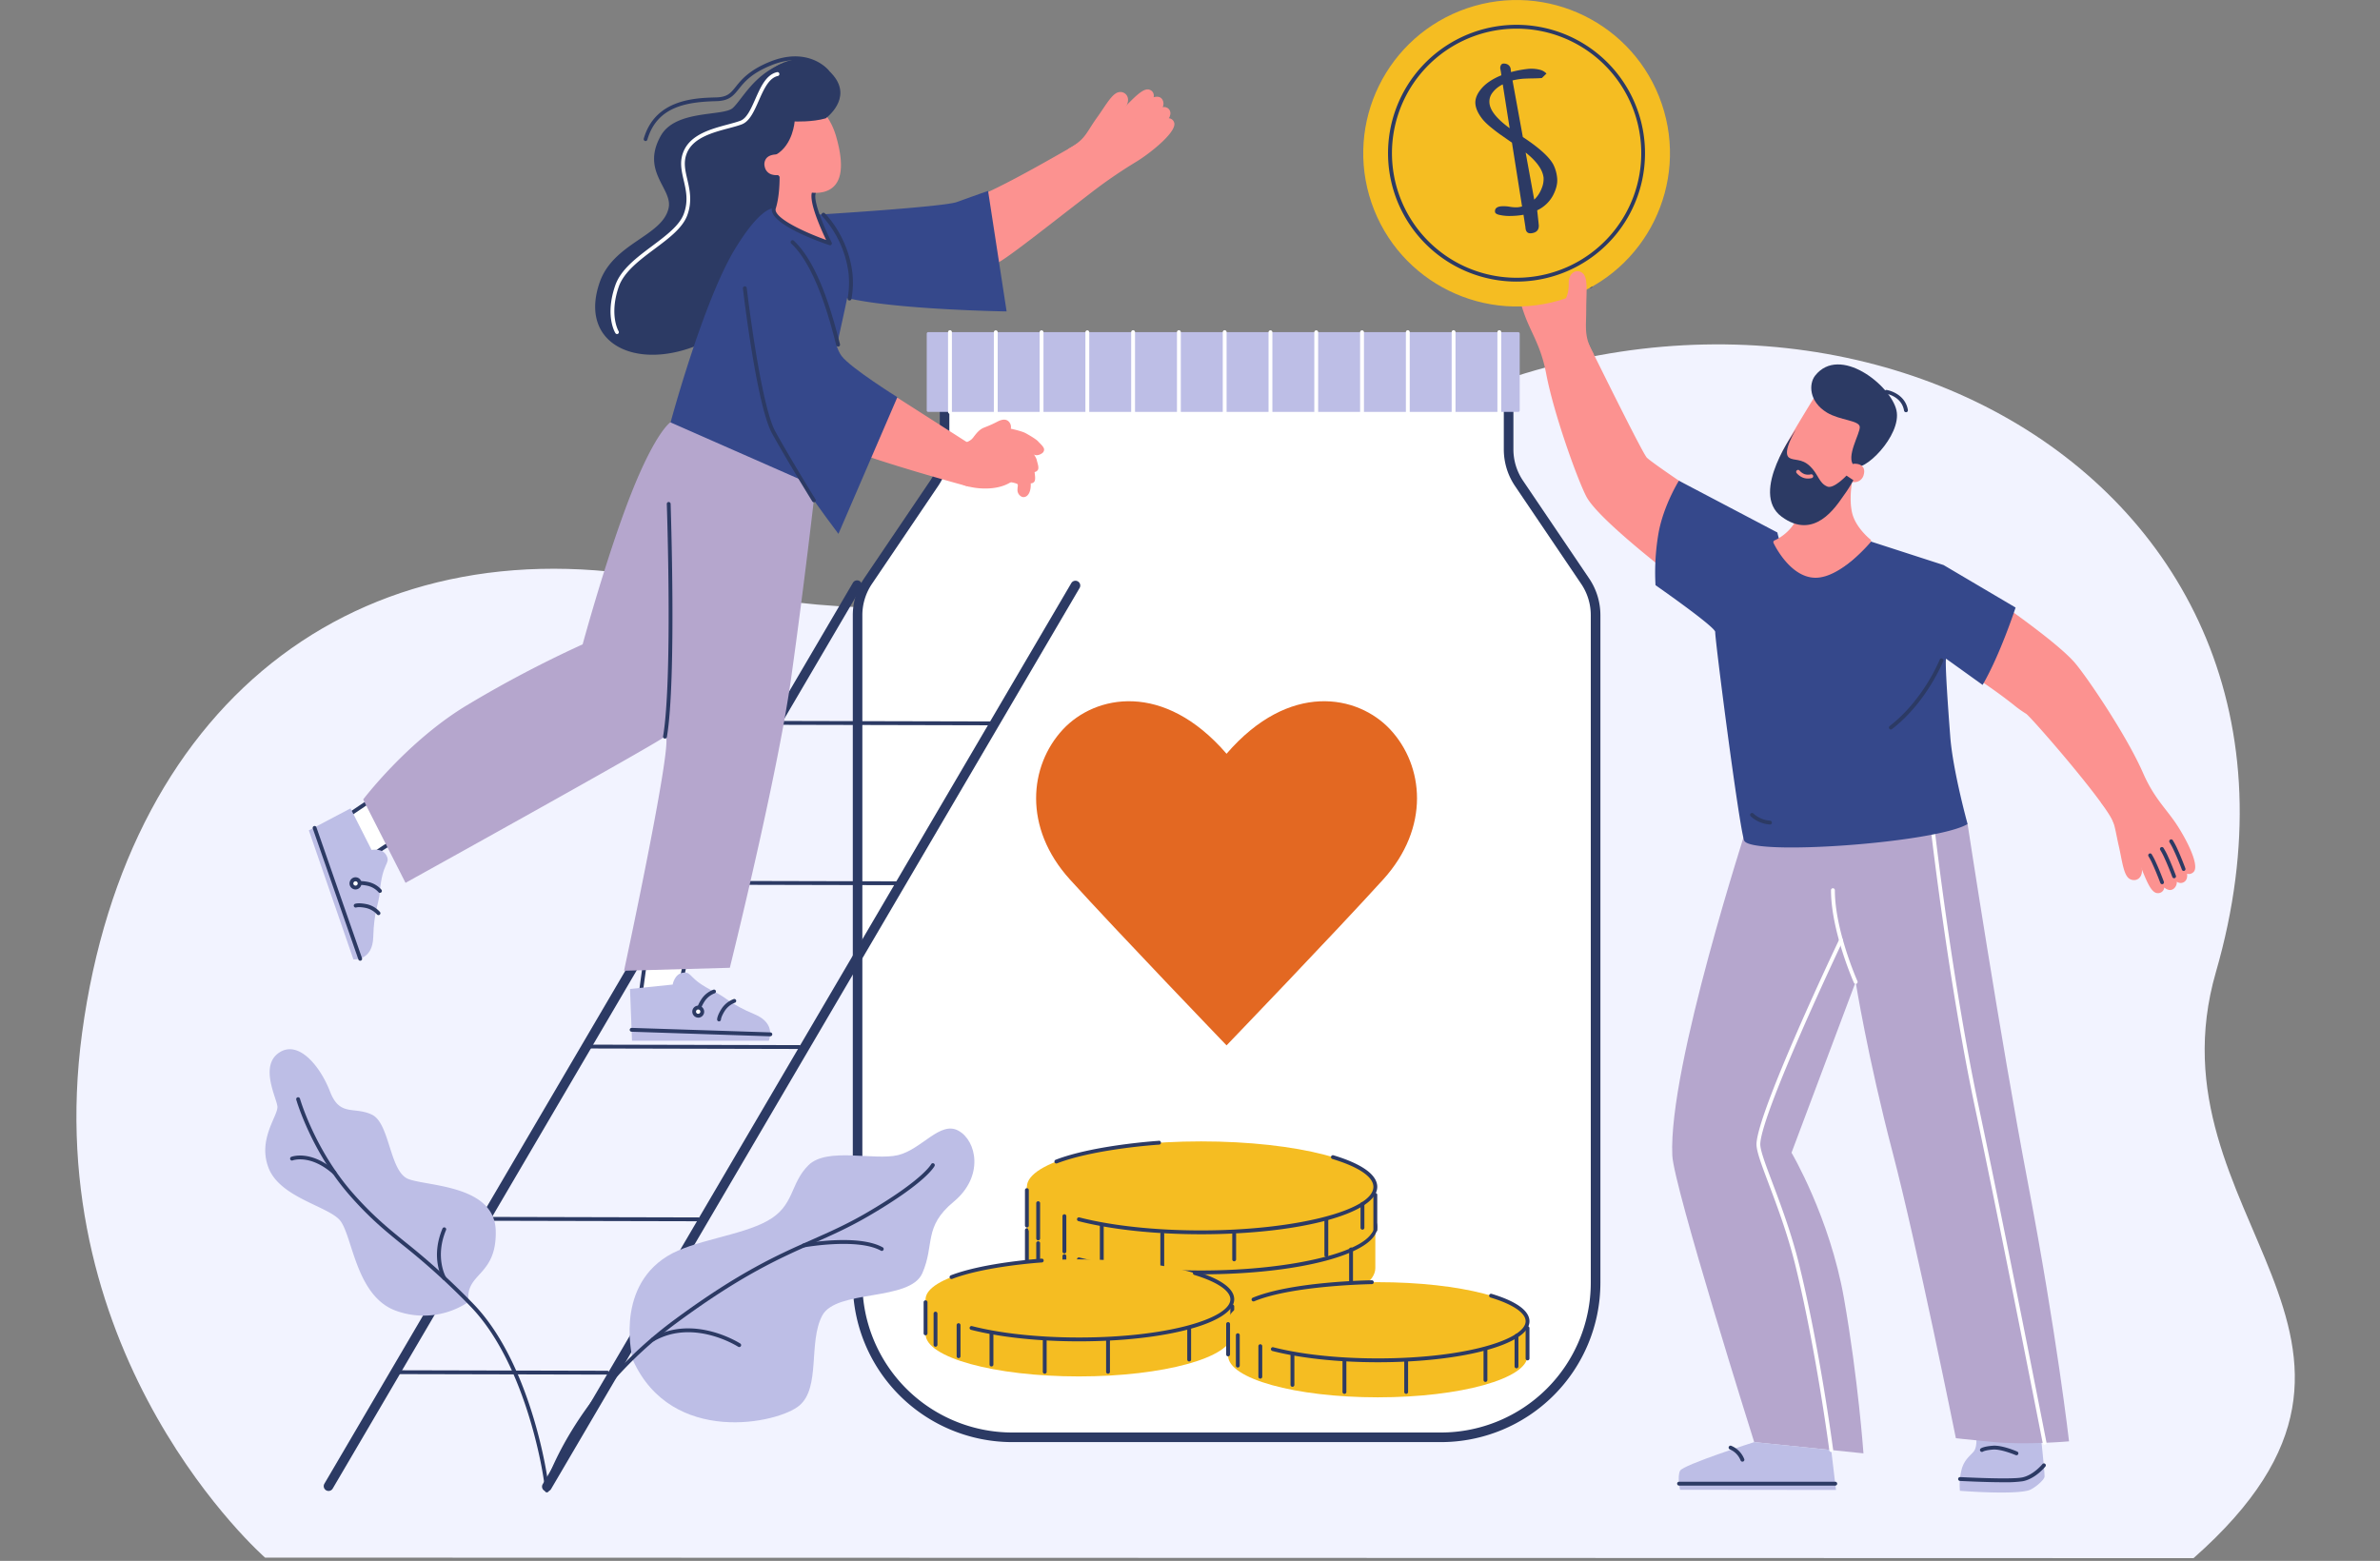 <svg width="311" height="204" fill="none" xmlns="http://www.w3.org/2000/svg"><rect width="100%" height="100%" fill="#808080" stroke="none"/><g clip-path="url(#a)"><path d="M34.637 203.573S4.96 177.652 10.729 134.982C16.7 90.793 48.1 67.282 89.063 76.206c33.482 7.293 55.053 2.616 89.678-18.233 56.779-34.19 129.964 2.824 110.817 69.068-9.264 32.056 29.621 47.896-2.927 76.602l-251.994-.07Z" fill="#F2F3FF"/><path d="m207.129 75.954-8.636-12.773a7.963 7.963 0 0 1-1.365-4.456V47.252h-73.703v11.483c0 1.588-.475 3.14-1.365 4.456l-8.636 12.773a7.954 7.954 0 0 0-1.364 4.457v87.25a20.182 20.182 0 0 0 5.922 14.271 20.21 20.21 0 0 0 14.286 5.907h56.029a20.21 20.21 0 0 0 14.279-5.916 20.181 20.181 0 0 0 5.914-14.272v-87.25a7.96 7.96 0 0 0-1.361-4.457Z" fill="#fff"/><path d="M188.291 188.477h-56.023a20.86 20.86 0 0 1-14.723-6.104 20.83 20.83 0 0 1-6.108-14.712v-87.25a8.555 8.555 0 0 1 1.473-4.81l8.635-12.77a7.309 7.309 0 0 0 1.257-4.108V47.252a.628.628 0 0 1 .629-.628h73.703a.628.628 0 0 1 .627.628v11.47a7.3 7.3 0 0 0 1.259 4.108l8.636 12.772a8.562 8.562 0 0 1 1.472 4.809v87.25a20.83 20.83 0 0 1-6.11 14.714 20.86 20.86 0 0 1-14.727 6.102ZM124.053 47.88v10.843a8.555 8.555 0 0 1-1.474 4.81l-8.636 12.772a7.302 7.302 0 0 0-1.257 4.106v87.25a19.58 19.58 0 0 0 5.743 13.828 19.609 19.609 0 0 0 13.839 5.734h56.029a19.602 19.602 0 0 0 13.835-5.737 19.578 19.578 0 0 0 5.739-13.825v-87.25a7.302 7.302 0 0 0-1.257-4.106l-8.636-12.773a8.562 8.562 0 0 1-1.472-4.81V47.88h-72.453Z" fill="#2C3A64"/><path d="M198.392 43.41H121.29a.19.19 0 0 0-.191.191v10.043a.19.19 0 0 0 .191.192h77.102a.192.192 0 0 0 .191-.192V43.601a.192.192 0 0 0-.191-.191Z" fill="#BDBEE6"/><path d="M170.216 160.461c-3.74-.768-8.309-1.225-13.265-1.225-4.957 0-9.526.457-13.263 1.225h-9.502v5.272c0 3.589 10.192 6.496 22.765 6.496 12.572 0 22.766-2.907 22.766-6.496v-5.272h-9.501Z" fill="#F5BD22"/><path d="M179.717 160.357c0 3.282-10.192 5.942-22.766 5.942-12.575 0-22.765-2.66-22.765-5.942s10.192-5.942 22.765-5.942c12.572 0 22.766 2.66 22.766 5.942Z" fill="#F5BD22"/><path d="M156.951 166.55c-6.03 0-11.723-.598-16.027-1.715a.248.248 0 0 1-.181-.305.244.244 0 0 1 .307-.179c4.264 1.095 9.911 1.697 15.901 1.697 12.203 0 22.513-2.606 22.513-5.691 0-1.308-1.908-2.604-5.372-3.649a.254.254 0 0 1-.121-.4.249.249 0 0 1 .267-.08c3.747 1.128 5.731 2.558 5.731 4.129 0 3.473-10.111 6.193-23.018 6.193ZM135.661 167.348a.252.252 0 0 1-.252-.251v-4.63a.252.252 0 0 1 .503 0v4.63a.252.252 0 0 1-.251.251ZM134.186 165.655a.254.254 0 0 1-.251-.251v-4.63a.251.251 0 1 1 .502 0v4.636a.252.252 0 0 1-.251.245ZM139.086 169.043a.254.254 0 0 1-.178-.073.26.26 0 0 1-.073-.179v-4.63a.252.252 0 0 1 .503 0v4.638a.252.252 0 0 1-.252.244Z" fill="#2C3A64"/><path d="M143.971 170.285a.25.25 0 0 1-.251-.251v-4.624a.251.251 0 1 1 .503 0v4.63a.254.254 0 0 1-.252.245ZM151.876 171.358a.254.254 0 0 1-.178-.073.26.26 0 0 1-.073-.179v-4.63a.252.252 0 0 1 .503 0v4.63a.252.252 0 0 1-.252.252ZM176.545 168.155a.255.255 0 0 1-.252-.251v-4.63a.252.252 0 0 1 .503 0v4.63a.251.251 0 0 1-.251.251ZM138.037 157.3a.248.248 0 0 1-.142-.044.25.25 0 0 1-.089-.307.26.26 0 0 1 .139-.133c5.013-1.932 13.411-2.471 13.495-2.477.135-.033.257.098.267.236a.251.251 0 0 1-.235.265c-.084 0-8.405.54-13.345 2.444a.251.251 0 0 1-.09.016Z" fill="#2C3A64"/><path d="M170.216 155.117c-3.74-.702-8.309-1.119-13.265-1.119-4.957 0-9.526.417-13.263 1.119h-9.502v4.823c0 3.282 10.192 5.944 22.765 5.944 12.572 0 22.766-2.662 22.766-5.944v-4.823h-9.501Z" fill="#F5BD22"/><path d="M156.951 161.059c12.572 0 22.764-2.66 22.764-5.942s-10.192-5.942-22.764-5.942c-12.573 0-22.765 2.66-22.765 5.942s10.192 5.942 22.765 5.942Z" fill="#F5BD22"/><path d="M156.951 161.312c-6.03 0-11.723-.61-16.027-1.715a.248.248 0 0 1-.181-.305.226.226 0 0 1 .041-.089.233.233 0 0 1 .074-.066.234.234 0 0 1 .093-.032.255.255 0 0 1 .099.008c4.264 1.093 9.911 1.697 15.901 1.697 12.203 0 22.513-2.608 22.513-5.693 0-1.308-1.908-2.604-5.372-3.649a.248.248 0 0 1-.141-.123.248.248 0 0 1-.017-.187.25.25 0 0 1 .304-.17c3.747 1.13 5.731 2.558 5.731 4.129 0 3.473-10.111 6.195-23.018 6.195ZM135.661 162.108a.252.252 0 0 1-.252-.251v-4.622a.252.252 0 0 1 .503 0v4.629a.249.249 0 0 1-.251.244ZM134.186 160.425a.252.252 0 0 1-.251-.251v-4.63a.251.251 0 1 1 .502 0v4.63a.241.241 0 0 1-.073.178.245.245 0 0 1-.178.073ZM139.086 163.815a.252.252 0 0 1-.251-.252v-4.63a.252.252 0 0 1 .503 0v4.63a.254.254 0 0 1-.252.252Z" fill="#2C3A64"/><path d="M143.971 165.045a.242.242 0 0 1-.096-.019.252.252 0 0 1-.155-.232v-4.63a.251.251 0 1 1 .503 0v4.63a.252.252 0 0 1-.252.251ZM151.876 166.119a.25.25 0 0 1-.251-.251v-4.63a.252.252 0 0 1 .503 0v4.63a.254.254 0 0 1-.252.251ZM161.272 164.845a.25.25 0 0 1-.251-.251v-3.356a.252.252 0 0 1 .503 0v3.356a.254.254 0 0 1-.252.251ZM178.035 160.712a.25.25 0 0 1-.251-.251v-3.111a.25.25 0 0 1 .429-.177.252.252 0 0 1 .074.177v3.111a.26.26 0 0 1-.019.096.245.245 0 0 1-.233.155ZM173.316 164.299a.247.247 0 0 1-.177-.074.247.247 0 0 1-.074-.177v-4.62a.25.25 0 0 1 .429-.178.252.252 0 0 1 .074.178v4.63a.25.25 0 0 1-.252.241ZM179.717 161.023a.251.251 0 0 1-.253-.251v-4.632a.254.254 0 0 1 .505 0v4.632a.253.253 0 0 1-.252.251ZM138.037 152.062a.254.254 0 0 1-.163-.056.253.253 0 0 1-.06-.318.252.252 0 0 1 .131-.112c5.012-1.932 13.411-2.471 13.494-2.477.136-.038.258.098.268.234a.245.245 0 0 1-.062.182.259.259 0 0 1-.174.085c-.083 0-8.404.54-13.344 2.444a.277.277 0 0 1-.09.018Z" fill="#2C3A64"/><path d="M152.661 169.88c-3.289-.652-7.313-1.041-11.675-1.041-4.362 0-8.38.399-11.677 1.041h-8.364v4.484c0 3.053 8.979 5.528 20.041 5.528 11.062 0 20.039-2.475 20.039-5.528v-4.484h-8.364Z" fill="#F5BD22"/><path d="M140.986 175.056c11.068 0 20.041-2.342 20.041-5.232 0-2.889-8.973-5.232-20.041-5.232s-20.041 2.343-20.041 5.232c0 2.89 8.973 5.232 20.041 5.232Z" fill="#F5BD22"/><path d="M140.986 175.307c-5.31 0-10.322-.536-14.117-1.511a.249.249 0 0 1-.159-.3.244.244 0 0 1 .106-.147.246.246 0 0 1 .179-.037c3.755.963 8.723 1.493 13.991 1.493 11.836 0 19.788-2.576 19.788-4.985 0-1.12-1.714-2.281-4.707-3.19a.274.274 0 0 1-.091-.044.263.263 0 0 1-.096-.172.259.259 0 0 1 .057-.188.253.253 0 0 1 .275-.077c3.312.997 5.064 2.265 5.064 3.663 0 3.087-8.913 5.495-20.29 5.495ZM122.246 176.009a.252.252 0 0 1-.251-.251v-4.075a.251.251 0 1 1 .502 0v4.075a.251.251 0 0 1-.251.251ZM120.945 174.518a.254.254 0 0 1-.252-.251v-4.072a.251.251 0 0 1 .252-.251c.066 0 .13.026.178.073a.253.253 0 0 1 .073.178v4.076a.25.25 0 0 1-.075.174.257.257 0 0 1-.176.073ZM125.259 177.503a.252.252 0 0 1-.252-.251v-4.078a.252.252 0 0 1 .503 0v4.078a.252.252 0 0 1-.251.251Z" fill="#2C3A64"/><path d="M129.559 178.593a.246.246 0 0 1-.233-.154.25.25 0 0 1-.019-.097v-4.075a.252.252 0 0 1 .503 0v4.075a.252.252 0 0 1-.251.251ZM136.517 179.541a.254.254 0 0 1-.252-.252v-4.077a.252.252 0 0 1 .503 0v4.077a.252.252 0 0 1-.251.252ZM144.789 179.541a.252.252 0 0 1-.251-.252v-4.077a.251.251 0 1 1 .502 0v4.077a.255.255 0 0 1-.251.252ZM155.392 177.937a.251.251 0 0 1-.251-.251v-4.075a.251.251 0 1 1 .502 0v4.075a.25.25 0 0 1-.018.097.248.248 0 0 1-.055.081.248.248 0 0 1-.081.055.25.25 0 0 1-.097.018ZM161.025 175.056a.25.25 0 0 1-.177-.074.257.257 0 0 1-.075-.177v-4.078a.252.252 0 0 1 .503 0v4.078a.251.251 0 0 1-.251.251ZM124.335 167.164a.254.254 0 0 1-.246-.204.258.258 0 0 1 .027-.168.248.248 0 0 1 .127-.112c4.418-1.703 11.814-2.18 11.888-2.184h.016a.252.252 0 0 1 .016.501c-.074 0-7.395.476-11.738 2.151a.28.28 0 0 1-.09.016Z" fill="#2C3A64"/><path d="M191.442 172.747c-3.212-.644-7.141-1.027-11.399-1.027-4.258 0-8.181.383-11.4 1.027h-8.166v4.427c0 3.011 8.761 5.451 19.566 5.451 10.804 0 19.566-2.44 19.566-5.451v-4.427h-8.167Z" fill="#F5BD22"/><path d="M180.043 177.788c10.806 0 19.566-2.286 19.566-5.106 0-2.821-8.76-5.107-19.566-5.107s-19.566 2.286-19.566 5.107c0 2.82 8.76 5.106 19.566 5.106Z" fill="#F5BD22"/><path d="M180.043 178.039c-5.188 0-10.083-.522-13.782-1.473a.254.254 0 0 1-.067-.46.25.25 0 0 1 .191-.025c3.661.939 8.512 1.456 13.658 1.456 11.553 0 19.315-2.511 19.315-4.856 0-1.09-1.675-2.221-4.59-3.1a.254.254 0 0 1-.169-.313.243.243 0 0 1 .121-.149.24.24 0 0 1 .094-.029.27.27 0 0 1 .098.01c3.238.975 4.95 2.214 4.95 3.589-.002 2.997-8.707 5.35-19.819 5.35ZM161.748 178.727a.252.252 0 0 1-.252-.251v-3.988a.252.252 0 0 1 .503 0v3.988a.252.252 0 0 1-.251.251ZM160.478 177.269a.244.244 0 0 1-.232-.154.25.25 0 0 1-.019-.097v-3.988a.252.252 0 0 1 .503 0v3.988a.252.252 0 0 1-.252.251ZM164.688 180.183a.252.252 0 0 1-.251-.252v-3.977a.252.252 0 1 1 .503 0v3.977a.25.25 0 0 1-.252.252Z" fill="#2C3A64"/><path d="M168.887 181.249a.25.25 0 0 1-.252-.251v-3.988a.252.252 0 0 1 .503 0v3.988a.25.25 0 0 1-.251.251ZM175.681 182.173a.252.252 0 0 1-.252-.252v-3.988a.252.252 0 0 1 .503 0v3.988a.25.25 0 0 1-.251.252ZM183.748 182.173a.252.252 0 0 1-.251-.252v-3.988a.25.25 0 1 1 .502 0v3.988a.25.25 0 0 1-.073.179.25.25 0 0 1-.178.073ZM198.164 178.831a.25.25 0 0 1-.251-.251v-3.988a.251.251 0 1 1 .502 0v3.988a.25.25 0 0 1-.251.251ZM194.108 180.609a.255.255 0 0 1-.252-.251v-3.988a.252.252 0 0 1 .503 0v3.988a.251.251 0 0 1-.251.251ZM199.609 177.794a.25.25 0 0 1-.252-.251v-3.978a.252.252 0 0 1 .503 0v3.978a.25.25 0 0 1-.251.251ZM163.794 170.089a.255.255 0 0 1-.158-.057.253.253 0 0 1-.061-.311.246.246 0 0 1 .124-.114c5.084-2.114 15.128-2.273 15.563-2.279a.251.251 0 1 1 0 .502c-.103 0-10.375.164-15.364 2.239a.218.218 0 0 1-.104.02Z" fill="#2C3A64"/><path d="M181.667 95.343c-4.218-4.532-13.181-6.346-21.39 3.169-8.211-9.515-17.172-7.7-21.39-3.169-4.39 4.724-5.238 12.805.924 19.603 6.265 6.912 20.466 21.679 20.466 21.679s14.199-14.767 20.466-21.679c6.162-6.798 5.32-14.879.924-19.603Z" fill="#E36822"/><path d="M124.135 54.087a.254.254 0 0 1-.251-.251V43.41a.251.251 0 1 1 .503 0v10.426a.245.245 0 0 1-.02.096.245.245 0 0 1-.136.136.25.25 0 0 1-.096.02ZM130.12 54.087a.251.251 0 0 1-.252-.251V43.41a.252.252 0 0 1 .503 0v10.426a.255.255 0 0 1-.251.251ZM136.102 54.087a.251.251 0 0 1-.252-.251V43.41a.252.252 0 0 1 .503 0v10.426a.255.255 0 0 1-.251.251ZM142.083 54.087a.25.25 0 0 1-.251-.251V43.41a.252.252 0 0 1 .503 0v10.426a.255.255 0 0 1-.252.251ZM148.065 54.087a.254.254 0 0 1-.251-.251V43.41a.25.25 0 1 1 .503 0v10.426a.263.263 0 0 1-.019.096.264.264 0 0 1-.136.136.258.258 0 0 1-.097.02ZM154.047 54.087a.254.254 0 0 1-.251-.251V43.41a.25.25 0 1 1 .503 0v10.426a.263.263 0 0 1-.019.096.264.264 0 0 1-.136.136.258.258 0 0 1-.097.02ZM160.031 54.087a.251.251 0 0 1-.251-.251V43.41a.251.251 0 1 1 .503 0v10.426a.256.256 0 0 1-.252.251ZM166.014 54.087a.254.254 0 0 1-.252-.251V43.41a.252.252 0 0 1 .503 0v10.426a.244.244 0 0 1-.074.178.25.25 0 0 1-.177.073ZM171.996 54.087a.254.254 0 0 1-.252-.251V43.41a.252.252 0 0 1 .503 0v10.426a.248.248 0 0 1-.074.178.25.25 0 0 1-.177.073ZM177.979 54.087a.25.25 0 0 1-.251-.251V43.41a.252.252 0 0 1 .503 0v10.426a.255.255 0 0 1-.252.251ZM183.961 54.087a.25.25 0 0 1-.251-.251V43.41a.25.25 0 1 1 .503 0v10.426a.255.255 0 0 1-.252.251ZM189.943 54.087a.254.254 0 0 1-.251-.251V43.41a.25.25 0 1 1 .503 0v10.426a.263.263 0 0 1-.019.096.264.264 0 0 1-.136.136.258.258 0 0 1-.097.02ZM195.919 54.087a.254.254 0 0 1-.251-.251V43.41a.25.25 0 1 1 .503 0v10.426a.248.248 0 0 1-.074.178.25.25 0 0 1-.178.073Z" fill="#fff"/><path d="M274.831 104.84c1.781 1.97 1.696 3.157 2.282 5.689.433 1.862.621 3.816 1.369 4.161.698.319 1.397-.295 1.097-1.437-.259-.997-.219-1.813.102-2.882a3.97 3.97 0 0 0 .18-1.666l-5.03-3.865Z" fill="#FC9290"/><path d="M278.849 115.023c-.162 0-.323-.036-.471-.105-.694-.317-.935-1.53-1.243-3.065a39.43 39.43 0 0 0-.265-1.268c-.114-.487-.2-.923-.283-1.326-.342-1.689-.547-2.708-1.942-4.251a.253.253 0 0 1 .004-.368.243.243 0 0 1 .089-.052.25.25 0 0 1 .278.083c1.489 1.645 1.718 2.777 2.064 4.49.079.399.167.83.279 1.312.1.429.185.864.269 1.282.246 1.227.499 2.497.96 2.706a.524.524 0 0 0 .567-.048c.239-.199.307-.61.181-1.098-.267-1.033-.237-1.879.106-3.015.163-.501.222-1.03.172-1.554a.252.252 0 0 1 .389-.239.249.249 0 0 1 .105.154c.07.604.006 1.217-.185 1.794-.313 1.039-.343 1.809-.1 2.744.174.68.046 1.282-.347 1.609a.965.965 0 0 1-.627.215Z" fill="#FC9290"/><path d="M258.255 187.893s.094 1.137-.263 1.697-1.327 1.071-1.684 2.548a8.15 8.15 0 0 0-.2 2.704s6.81.544 8.963-.054c.663-.183 2.04-1.324 2.092-1.782.051-.459-.561-6.066-.561-6.066l-8.347.953Z" fill="#BDBEE6"/><path d="M261.765 193.723c-2.41 0-5.467-.163-5.653-.171a.253.253 0 0 1-.237-.265.24.24 0 0 1 .081-.175.242.242 0 0 1 .182-.063c.066 0 6.553.349 8.083.05 1.471-.283 2.654-1.732 2.666-1.744a.248.248 0 0 1 .353-.04.252.252 0 0 1 .038.353c-.052.065-1.309 1.607-2.961 1.924-.846.11-1.699.154-2.552.131Z" fill="#2C3A64"/><path d="M257.11 107.7s4.222 27.701 7.888 46.933c3.779 19.819 5.367 33.745 5.367 33.745s-5.639.492-9.761.099c-4.122-.392-5.026-.51-5.026-.51s-5.106-25.291-8.251-37.296c-3.288-12.552-4.845-22.332-4.845-22.332l-8.38 22.316s4.988 8.424 6.852 19.02c1.864 10.595 2.548 20.272 2.548 20.272l-14.277-1.468s-10.505-33.336-10.701-37.455c-.552-11.603 9.989-43.568 9.632-42.67.004-.01 15.224-5.354 28.954-.654Z" fill="#B5A6CD"/><path d="M229.229 188.477s-9.302 2.961-9.693 3.745c-.391.783 0 2.486 0 2.486l20.376.022-.622-5.22-10.061-1.033Z" fill="#BDBEE6"/><path d="M267.174 188.82a.243.243 0 0 1-.158-.056.244.244 0 0 1-.087-.143c-.056-.277-5.489-28.039-8.861-43.916-3.372-15.878-5.653-35.43-5.681-35.624a.253.253 0 0 1 .499-.059c.024.199 2.3 19.702 5.671 35.573 3.37 15.872 8.805 43.647 8.861 43.926a.258.258 0 0 1-.039.189.255.255 0 0 1-.205.11ZM239.288 189.763a.253.253 0 0 1-.166-.062.257.257 0 0 1-.082-.157c-.018-.132-1.746-13.273-4.445-24.202-1.01-4.088-2.377-7.709-3.472-10.618-.962-2.548-1.656-4.386-1.596-5.286.243-4.386 10.375-25.757 10.814-26.664a.25.25 0 0 1 .335-.12.25.25 0 0 1 .12.335c-.106.221-10.529 22.182-10.775 26.475-.044.798.671 2.686 1.575 5.085 1.043 2.765 2.472 6.556 3.49 10.673 2.707 10.967 4.439 24.127 4.455 24.258a.25.25 0 0 1-.215.281l-.038.002Z" fill="#fff"/><path d="M263.493 190.196a.269.269 0 0 1-.1-.022c-.018 0-1.859-.797-2.951-.724-1.031.08-1.313.262-1.315.264a.258.258 0 0 1-.185.042.258.258 0 0 1-.162-.098.247.247 0 0 1 .04-.341c.056-.046.399-.275 1.584-.367 1.227-.096 3.111.728 3.193.766a.244.244 0 0 1 .133.137.243.243 0 0 1 .017.096.246.246 0 0 1-.115.206.254.254 0 0 1-.139.041ZM227.683 191.032a.254.254 0 0 1-.234-.158 2.607 2.607 0 0 0-1.396-1.444.25.25 0 0 1 .163-.474 3.11 3.11 0 0 1 1.706 1.731.246.246 0 0 1-.113.315.244.244 0 0 1-.118.03h-.008Z" fill="#2C3A64"/><path d="M242.484 128.588a.251.251 0 0 1-.229-.148c-.032-.067-2.993-6.751-2.993-12.097a.25.25 0 0 1 .429-.177.252.252 0 0 1 .074.177c0 5.242 2.923 11.826 2.951 11.89a.264.264 0 0 1 .006.193.248.248 0 0 1-.132.14.272.272 0 0 1-.106.022Z" fill="#fff"/><path d="M198.637 34.981c.626-.432 1.047.443 1.047.443s-.249-1.196.425-1.434c.675-.237 1.046.85 1.046.85s-.2-1.12.519-1.42c.656-.275 1.153.933 1.153.933s-.054-1.168.798-.997c.96.188 1.018 3.54 1.597 5.508.568 1.91.101 2.139 1.105 4.137 1.004 1.998 8.059 16.418 8.688 17.002.973.903 7.183 5.033 7.183 5.033l-.842 12.103s-12.152-9.055-13.868-12.362c-1.145-2.21-4.23-10.752-5.218-15.978-.63-3.338-1.744-5.018-2.594-7.126-1.019-2.552-1.789-6.175-1.039-6.692Z" fill="#FC9290"/><path d="M221.376 77.382a.243.243 0 0 1-.15-.05c-.499-.37-12.219-9.124-13.941-12.448-1.16-2.237-4.24-10.745-5.242-16.045-.455-2.414-1.165-3.946-1.852-5.427-.257-.557-.502-1.083-.734-1.651-.846-2.086-1.995-6.273-.962-6.979a.8.8 0 0 1 .9-.046c.042-.417.2-.83.633-.975a.838.838 0 0 1 .906.26 1.106 1.106 0 0 1 .644-.823.755.755 0 0 1 .599-.001c.212.1.395.252.532.442a.923.923 0 0 1 .252-.36.818.818 0 0 1 .724-.166c.798.156 1.042 1.637 1.325 3.354.112.784.27 1.56.473 2.327.17.568.288 1.15.353 1.738.084.668.15 1.197.734 2.357.176.35.533 1.073 1.008 2.034 1.946 3.934 7.111 14.384 7.628 14.899.948.879 7.1 4.966 7.161 5.006a.26.26 0 0 1 .112.228l-.842 12.1a.252.252 0 0 1-.148.211.23.23 0 0 1-.113.015Zm-22.595-42.195c-.495.34-.03 3.5 1.143 6.38.225.559.467 1.079.722 1.63.701 1.509 1.425 3.07 1.892 5.544.956 5.069 4.028 13.663 5.188 15.908 1.502 2.899 11.373 10.456 13.426 12.001l.798-11.495c-.899-.598-6.185-4.131-7.103-4.985-.485-.452-4.005-7.497-7.734-15.044-.477-.959-.832-1.68-1.007-2.027-.623-1.243-.699-1.835-.785-2.52a9.027 9.027 0 0 0-.337-1.66 20.513 20.513 0 0 1-.485-2.392c-.199-1.273-.471-2.856-.926-2.943a.324.324 0 0 0-.301.051c-.167.146-.199.529-.199.692a.253.253 0 0 1-.367.231.252.252 0 0 1-.116-.125c-.07-.167-.335-.676-.621-.798a.247.247 0 0 0-.199 0c-.517.218-.371 1.137-.369 1.147a.254.254 0 0 1-.184.282.252.252 0 0 1-.299-.152s-.33-.838-.729-.7c-.445.153-.263 1.134-.261 1.144a.252.252 0 0 1-.473.161c-.044-.091-.213-.36-.399-.412a.304.304 0 0 0-.267.066l-.008.016Z" fill="#FC9290"/><path d="M207.492 33.412s.04 1.595.144 2.612c.033.455.1.907.199 1.352l-.343-3.964Z" fill="#fff"/><path d="M207.829 37.627a.25.25 0 0 1-.241-.181c-.1-.46-.167-.926-.2-1.396-.103-1.007-.143-2.564-.145-2.628a.245.245 0 0 1 .068-.18.256.256 0 0 1 .175-.077c.066 0 .129.026.175.072a.248.248 0 0 1 .075.173c0 .016.044 1.595.143 2.592.037.442.104.88.2 1.312a.254.254 0 0 1-.176.31.247.247 0 0 1-.074.003Z" fill="#2C3A64"/><path d="M201.117 34.774s.214 1.595.427 2.58c.078.43.186.853.325 1.266l-.752-3.846Z" fill="#fff"/><path d="M201.869 38.87a.25.25 0 0 1-.231-.154 9.03 9.03 0 0 1-.331-1.316c-.212-.997-.421-2.534-.429-2.592a.25.25 0 0 1 .402-.234c.053.04.088.1.097.166 0 .016.215 1.595.423 2.56.075.415.18.824.313 1.225a.253.253 0 0 1-.003.19.252.252 0 0 1-.135.136.267.267 0 0 1-.106.019Z" fill="#2C3A64"/><path d="M202.817 34.37s.214 1.594.427 2.58c.076.422.182.839.32 1.245l-.747-3.826Z" fill="#fff"/><path d="M203.563 38.447a.25.25 0 0 1-.231-.152 8.613 8.613 0 0 1-.333-1.294c-.212-.997-.421-2.532-.431-2.592a.242.242 0 0 1 .049-.186.256.256 0 0 1 .073-.064.259.259 0 0 1 .093-.031.26.26 0 0 1 .284.213c0 .016.215 1.595.423 2.563.074.405.176.804.305 1.196a.25.25 0 0 1-.001.191.25.25 0 0 1-.231.156Z" fill="#2C3A64"/><path d="M276.411 107.45c-.812-2.327-10.787-13.957-11.531-14.38-1.397-.797-2.448-2.145-9.039-6.326l4.067-8.638s8.636 5.876 11.05 8.717c1.612 1.897 6.712 9.44 8.847 14.311 1.365 3.11 2.828 4.498 4.134 6.36 1.579 2.249 3.145 5.605 2.529 6.279-.515.56-1.12-.199-1.12-.199s.513 1.114-.092 1.491c-.604.377-1.211-.598-1.211-.598s.443 1.047-.187 1.499c-.577.417-1.333-.65-1.333-.65s.315 1.127-.555 1.157c-.976.032-1.796-3.22-2.793-5.007l-2.766-4.016Z" fill="#FC9290"/><path d="M281.956 116.732c-.798 0-1.367-1.378-2.021-2.971a19.76 19.76 0 0 0-.984-2.163.255.255 0 0 1 .189-.374.25.25 0 0 1 .248.126c.382.719.72 1.46 1.012 2.22.487 1.196 1.093 2.66 1.554 2.66a.32.32 0 0 0 .282-.12c.131-.179.083-.56.039-.718a.255.255 0 0 1 .015-.17.254.254 0 0 1 .291-.138.25.25 0 0 1 .141.097c.106.147.479.584.785.636a.26.26 0 0 0 .199-.046c.455-.327.106-1.196.102-1.196a.249.249 0 0 1-.006-.182.248.248 0 0 1 .298-.161.253.253 0 0 1 .149.105s.517.74.868.519c.399-.247 0-1.165 0-1.175a.249.249 0 0 1-.011-.176.251.251 0 0 1 .107-.141.252.252 0 0 1 .174-.032c.061.01.116.041.155.088a.844.844 0 0 0 .493.311.36.36 0 0 0 .245-.125c.399-.443-.758-3.416-2.548-5.964-.345-.493-.696-.945-1.067-1.424-1.022-1.314-2.08-2.674-3.091-4.985-2.153-4.91-7.237-12.4-8.808-14.246-2.141-2.518-9.34-7.531-10.758-8.508l-3.847 8.175c4.144 2.638 6.091 4.157 7.263 5.068.5.414 1.028.793 1.58 1.135.918.528 10.845 12.231 11.643 14.514a.25.25 0 1 1-.475.165c-.838-2.442-10.839-13.907-11.414-14.248a14.415 14.415 0 0 1-1.636-1.173c-1.181-.921-3.158-2.46-7.41-5.16a.25.25 0 0 1-.094-.32l4.066-8.637a.257.257 0 0 1 .162-.136.25.25 0 0 1 .207.037c.354.24 8.692 5.927 11.101 8.76 1.584 1.865 6.716 9.42 8.887 14.373.985 2.251 2.023 3.589 3.025 4.875.377.485.73.941 1.083 1.444 1.293 1.84 3.356 5.664 2.508 6.592a.844.844 0 0 1-.634.287.847.847 0 0 1-.234-.042c.054.417-.016.855-.399 1.093a.842.842 0 0 1-.94-.05 1.105 1.105 0 0 1-.443.947.768.768 0 0 1-.574.133 1.374 1.374 0 0 1-.619-.315.969.969 0 0 1-.163.411.826.826 0 0 1-.669.325h-.026Z" fill="#FC9290"/><path d="M285.348 113.568s-.565-1.498-.998-2.419a9.333 9.333 0 0 0-.632-1.21l1.63 3.629Z" fill="#fff"/><path d="M285.348 113.827a.252.252 0 0 1-.235-.164c0-.014-.567-1.499-.998-2.392a9.791 9.791 0 0 0-.611-1.177.252.252 0 0 1 .343-.354.242.242 0 0 1 .07.069c.248.4.466.817.653 1.248.429.918.98 2.375.997 2.437a.243.243 0 0 1-.005.192.248.248 0 0 1-.14.131.264.264 0 0 1-.074.01Z" fill="#2C3A64"/><path d="M284.097 114.531s-.565-1.5-.998-2.419a9.217 9.217 0 0 0-.599-1.16l1.597 3.579Z" fill="#fff"/><path d="M284.097 114.782a.253.253 0 0 1-.235-.163c0-.014-.567-1.5-.986-2.393a9.04 9.04 0 0 0-.581-1.123.253.253 0 0 1-.044-.187.25.25 0 0 1 .29-.207c.066.01.124.047.163.101.239.382.449.782.627 1.196.429.92.978 2.375.997 2.437a.252.252 0 0 1-.231.339Z" fill="#2C3A64"/><path d="M282.531 115.306s-.565-1.499-.998-2.418a8.808 8.808 0 0 0-.598-1.143l1.596 3.561Z" fill="#fff"/><path d="M282.531 115.562a.253.253 0 0 1-.143-.046.252.252 0 0 1-.093-.118c0-.014-.566-1.499-.985-2.393a8.967 8.967 0 0 0-.569-1.102.256.256 0 0 1-.022-.172.256.256 0 0 1 .096-.146.254.254 0 0 1 .325.023c.236.378.442.774.617 1.184.429.919.977 2.377.997 2.439a.253.253 0 0 1-.147.323.28.28 0 0 1-.076.008Z" fill="#2C3A64"/><path d="m259.072 89.515-4.767-3.421s-.268-.35.541 10.196c.339 4.441 2.264 11.41 2.264 11.41-4.136 2.47-28.499 4.221-29.203 2.137-.705-2.084-3.853-26.599-3.774-27.23.08-.633-7.805-6.126-7.805-6.126a30.21 30.21 0 0 1 .373-6.676c.616-3.655 2.684-6.979 2.684-6.979l12.869 6.768s1.094 5.728 5.136 5.6c4.043-.127 6.846-4.496 6.846-4.496l9.734 3.15 9.412 5.556s-1.992 6.121-4.31 10.111Z" fill="#35488B"/><path d="M204.652 38.979c10.473-3.573 16.064-14.953 12.489-25.419-3.575-10.465-14.964-16.052-25.436-12.48-10.473 3.574-16.064 14.954-12.489 25.419 3.575 10.465 14.964 16.053 25.436 12.48Z" fill="#F5BD22"/><path d="M198.152 36.802a16.798 16.798 0 0 1-11.704-4.764 16.77 16.77 0 0 1-.621-23.392 16.794 16.794 0 0 1 23.382-1.264 16.773 16.773 0 0 1 1.908 23.322 16.794 16.794 0 0 1-12.965 6.098Zm.038-33.057a16.295 16.295 0 0 0-12.57 5.91 16.275 16.275 0 0 0 1.843 22.629 16.296 16.296 0 0 0 22.688-1.223 16.272 16.272 0 0 0-.604-22.696 16.297 16.297 0 0 0-11.357-4.62Z" fill="#2C3A64"/><path d="M195.359 27.695c-.047-.424.214-.667.782-.73.383-.028.768-.01 1.147.057.336.061.677.086 1.018.071.198-.02.394-.058.586-.111l-1.321-8.34-.668-.463c-.378-.266-.691-.485-.94-.656a22.008 22.008 0 0 1-1.093-.844 8.196 8.196 0 0 1-1.062-.997c-.605-.734-.942-1.424-1.011-2.072-.07-.647.187-1.319.77-2.015.586-.698 1.458-1.283 2.616-1.755a6.722 6.722 0 0 0-.122-.786.76.76 0 0 1 .088-.574.372.372 0 0 1 .299-.171c.135-.01.271.007.399.05a.797.797 0 0 1 .567.747l.036.315a14.12 14.12 0 0 1 2.061-.399 4.533 4.533 0 0 1 1.596.07c.372.068.712.25.974.523l-.599.58c-.257.028-.662.046-1.209.054s-.998.026-1.323.046l-.185.02c-.377.043-.751.11-1.12.199l1.349 7.395c2.129 1.4 3.459 2.604 3.991 3.611.27.547.436 1.138.491 1.745.074.674-.103 1.426-.531 2.255a4.52 4.52 0 0 1-2.077 1.966l.183 1.685c0 .054 0 .102.016.15.076.697-.249 1.084-.977 1.164-.443.048-.693-.173-.747-.66l-.02-.187-.245-1.57a7.775 7.775 0 0 1-.7.1c-.322.036-.687.054-1.096.06a5.82 5.82 0 0 1-1.249-.122c-.431-.078-.652-.215-.674-.41Zm1.913-10.936c-.133-.83-.434-2.741-.904-5.73a3.657 3.657 0 0 0-1.374 1.124c-.288.39-.415.875-.358 1.356.104.96.983 2.043 2.636 3.25Zm3.209 9.333c.43-.41.761-.911.969-1.467.189-.44.275-.918.252-1.396-.115-1.045-.895-2.143-2.343-3.294l1.122 6.157Z" fill="#2C3A64"/><path d="M244.236 70.698s-2.021-1.595-2.476-3.656c-.585-2.644.363-5.749.363-5.749l-5.97.509a26.466 26.466 0 0 1-.798 5.166c-.728 2.837-3.374 3.894-3.374 3.894s2.063 4.4 5.268 4.4c3.204 0 6.987-4.564 6.987-4.564Z" fill="#FC9290"/><path d="M237.245 75.51c-3.324 0-5.408-4.36-5.493-4.544a.243.243 0 0 1-.024-.1.263.263 0 0 1 .017-.1.263.263 0 0 1 .14-.141c.026 0 2.536-1.05 3.223-3.725.433-1.673.701-3.385.798-5.11a.251.251 0 0 1 .068-.165.252.252 0 0 1 .161-.077l5.972-.51a.253.253 0 0 1 .268.202.248.248 0 0 1-.006.12c0 .03-.924 3.076-.359 5.624.431 1.95 2.366 3.5 2.394 3.513a.27.27 0 0 1 .094.171.26.26 0 0 1-.058.188c-.17.19-3.911 4.654-7.195 4.654Zm-4.925-4.532c.469.879 2.327 4.03 4.925 4.03 2.685 0 5.884-3.436 6.634-4.286-.537-.472-1.975-1.874-2.364-3.63-.483-2.182.04-4.623.271-5.524l-5.387.46a27.69 27.69 0 0 1-.798 4.998c-.631 2.438-2.58 3.605-3.281 3.952Z" fill="#FC9290"/><path d="M238.248 50.52s-4.806 7.65-5.453 9.371c-.646 1.721-.704 3.286 1.499 5.384 2.202 2.098 6.205-.714 7.877-4.227a49.683 49.683 0 0 0 2.664-7.059l-6.587-3.469Z" fill="#FC9290"/><path d="M236.122 66.238a2.82 2.82 0 0 1-1.996-.797c-2.257-2.148-2.257-3.813-1.562-5.653.648-1.719 5.279-9.097 5.477-9.41a.257.257 0 0 1 .329-.09l6.585 3.464a.25.25 0 0 1 .124.29 50.749 50.749 0 0 1-2.678 7.096c-1.197 2.536-3.568 4.651-5.615 5.03a3.659 3.659 0 0 1-.664.07Zm2.216-15.389c-.756 1.21-4.735 7.605-5.307 9.124-.643 1.701-.627 3.148 1.436 5.113.599.56 1.337.763 2.225.598 1.902-.351 4.111-2.35 5.252-4.752a50.196 50.196 0 0 0 2.594-6.821l-6.2-3.262Z" fill="#FC9290"/><path d="M237.193 49.084c-.836 1.055-.858 3.39 1.554 4.848 1.686 1.012 4.216.996 4.274 1.864.058.867-1.867 3.916-.764 5.063 1.103 1.146 6.295-3.935 5.557-7.229-.738-3.294-7.427-8.581-10.621-4.546Z" fill="#2C3A64"/><path d="M242.257 60.858s1.36-.137 1.039 1.095c-.321 1.232-1.823.798-1.875.399-.052-.399.836-1.494.836-1.494Z" fill="#FC9290"/><path d="M242.279 63.016h-.106c-.451-.028-.953-.26-.997-.632-.06-.46.598-1.328.89-1.68a.252.252 0 0 1 .169-.09c.078 0 .776-.065 1.15.372.219.253.271.598.157 1.033a1.248 1.248 0 0 1-1.263.997Zm.102-1.91c-.399.508-.728 1.058-.712 1.21a.952.952 0 0 0 .706.2.742.742 0 0 0 .678-.619.64.64 0 0 0-.054-.58.859.859 0 0 0-.618-.211Z" fill="#FC9290"/><path d="M234.685 56.143s-6.156 8.217-1.878 11.385c4.278 3.168 7.099-1.326 8.091-2.736.479-.645.909-1.325 1.287-2.033l-.9-.599s-1.664 1.773-2.498 1.434c-1.113-.453-1.173-1.621-2.275-2.67-1.101-1.049-2.071-.668-2.719-1.104-.994-.674.892-3.677.892-3.677Z" fill="#2C3A64"/><path d="M238.462 56.22s-2.494 2.716-2.536 2.902c-.042.185 1.073.893 1.073.893l1.463-3.794ZM236.243 62.543a1.724 1.724 0 0 1-.63-.111 2.117 2.117 0 0 1-.854-.617.252.252 0 0 1 .328-.368.26.26 0 0 1 .073.065c.171.2.389.355.634.451.269.09.557.1.832.032a.252.252 0 0 1 .142.483 2.056 2.056 0 0 1-.525.065ZM207.971 46.295c-1.295-2.32-.944-3.456-.948-6.056 0-1.912.254-3.858-.399-4.36-.608-.469-1.422-.026-1.396 1.154.028 1.037-.2 1.814-.749 2.792a3.962 3.962 0 0 0-.548 1.595l4.04 4.875Z" fill="#FC9290"/><path d="M207.971 46.546a.255.255 0 0 1-.219-.127c-1.082-1.939-1.05-3.093-.998-4.84.012-.399.024-.847.022-1.34 0-.442.012-.885.026-1.312.036-1.25.074-2.542-.327-2.851a.52.52 0 0 0-.563-.08c-.279.142-.437.527-.423 1.03.028 1.068-.199 1.885-.782 2.914-.273.45-.448.953-.515 1.476a.264.264 0 0 1-.265.235.254.254 0 0 1-.173-.083.265.265 0 0 1-.049-.084.244.244 0 0 1-.014-.096 4.18 4.18 0 0 1 .581-1.695c.539-.943.74-1.687.714-2.654-.018-.702.242-1.258.699-1.49a1.016 1.016 0 0 1 1.097.13c.599.467.569 1.701.523 3.262a39.34 39.34 0 0 0-.026 1.296c0 .5-.012.945-.022 1.354-.048 1.725-.076 2.766.938 4.586a.255.255 0 0 1 .022.191.242.242 0 0 1-.12.15.243.243 0 0 1-.126.028Z" fill="#FC9290"/><path d="M247.078 95.341a.252.252 0 0 1-.154-.45c4.444-3.432 6.519-8.626 6.539-8.68a.25.25 0 0 1 .326-.142.253.253 0 0 1 .143.326c-.022.053-2.147 5.383-6.703 8.895a.246.246 0 0 1-.151.051ZM231.295 107.761h-.018a4.116 4.116 0 0 1-2.516-1.082.25.25 0 0 1 .184-.427c.067.001.13.028.177.076a3.665 3.665 0 0 0 2.195.933.252.252 0 0 1 .222.258.256.256 0 0 1-.073.168.245.245 0 0 1-.167.074h-.004ZM249.053 53.872a.25.25 0 0 1-.247-.212c-.316-1.854-2.265-2.193-2.349-2.207a.25.25 0 0 1-.199-.287.248.248 0 0 1 .287-.2c.024 0 2.394.4 2.764 2.619a.256.256 0 0 1-.04.186.254.254 0 0 1-.16.105l-.056-.004ZM239.816 194.16h-20.41a.251.251 0 0 1 0-.502h20.41a.251.251 0 1 1 0 .502ZM42.93 194.86a.631.631 0 0 1-.544-.316.63.63 0 0 1 .003-.629l69.082-117.78a.629.629 0 0 1 1.083.637L43.476 194.549a.622.622 0 0 1-.547.311ZM71.459 194.92a.634.634 0 0 1-.546-.316.624.624 0 0 1 .005-.629l69.08-117.78a.63.63 0 0 1 1.14.167.63.63 0 0 1-.056.47L72.009 194.613a.627.627 0 0 1-.55.307Z" fill="#2C3A64"/><path d="m79.352 179.654-27.535-.064a.246.246 0 0 1-.233-.154.254.254 0 0 1 .233-.348l27.535.064a.25.25 0 0 1 .251.251.254.254 0 0 1-.25.251ZM91.234 159.613l-27.525-.063a.252.252 0 0 1-.178-.429.252.252 0 0 1 .178-.074l27.535.064a.251.251 0 1 1 0 .502h-.01ZM104.448 137.096l-27.536-.064a.261.261 0 0 1-.178-.073.254.254 0 0 1 0-.356.245.245 0 0 1 .178-.073l27.536.064a.25.25 0 1 1 0 .502ZM117.317 115.689l-27.535-.064a.252.252 0 0 1-.252-.251.253.253 0 0 1 .252-.251l27.535.064a.251.251 0 1 1 0 .502ZM129.782 94.793l-27.535-.064a.251.251 0 1 1 0-.502l27.535.063a.251.251 0 1 1 0 .503ZM102.991 17.142s5.661 0 5.892-3.908c.232-3.908-3.284-6.283-6.856-4.828-3.572 1.456-5.03 4.546-6.257 5.695-1.227 1.148-7.477.177-9.428 3.653-2.626 4.68 1.568 6.89 1.031 9.42-.786 3.71-7.225 4.541-9.019 9.745-2.61 7.577 3.965 11.166 11.591 8.646C106 40.27 102.991 17.142 102.991 17.142Z" fill="#2C3A64"/><path d="m121.095 38.303-1.754-9.628s4.719-1.54 7.287-2.285c4.308-1.44 14.167-7.398 15.911-8.311 1.925-1.015 1.686-1.462 3.218-2.652 1.58-1.226 3.526-3.848 4.39-3.454.77.353.066 1.247.066 1.247s1.077-.676 1.442-.086c.399.642-.399 1.42-.399 1.42s.924-.627 1.311-.082c.387.544-.475 1.376-.475 1.376s.828-.455 1.08.24c.301.836-2.363 3.269-4.624 4.699-1.871 1.184-3.477 2.153-6.097 4.173-3.991 3.069-9.753 7.643-11.663 8.85-2.131 1.355-9.693 4.493-9.693 4.493Z" fill="#FC9290"/><path d="M121.094 38.554a.247.247 0 0 1-.203-.103.256.256 0 0 1-.044-.102l-1.748-9.629a.25.25 0 0 1 .17-.283c.048-.016 4.753-1.549 7.295-2.289 3.326-1.11 10.056-4.985 13.672-7.052 1.047-.598 1.795-1.037 2.195-1.238 1.121-.599 1.472-.971 1.915-1.45.386-.43.81-.825 1.267-1.178a19.364 19.364 0 0 0 1.692-1.578c1.197-1.196 2.235-2.24 2.957-1.906a.793.793 0 0 1 .485.546.934.934 0 0 1 0 .421c.214-.072.443-.089.664-.048a.734.734 0 0 1 .471.337 1.075 1.075 0 0 1 .048 1.011.824.824 0 0 1 .86.313c.254.355.154.774-.048 1.129a.783.783 0 0 1 .218.05.798.798 0 0 1 .465.498c.417 1.153-2.871 3.823-4.723 4.997l-.599.37a62.777 62.777 0 0 0-5.489 3.79c-.956.737-2.013 1.558-3.097 2.392-3.501 2.722-7.123 5.537-8.58 6.464-2.131 1.348-9.427 4.387-9.737 4.51a.228.228 0 0 1-.106.028Zm-1.466-9.708 1.658 9.106c1.397-.588 7.512-3.174 9.378-4.352 1.443-.914 5.054-3.721 8.546-6.437a775.032 775.032 0 0 1 3.099-2.402 62.567 62.567 0 0 1 5.523-3.815l.598-.37c2.562-1.624 4.719-3.855 4.52-4.401a.296.296 0 0 0-.17-.2.853.853 0 0 0-.552.094.253.253 0 0 1-.311-.079.247.247 0 0 1-.048-.163.248.248 0 0 1 .067-.157c.186-.171.665-.732.441-1.045-.223-.313-.956.14-.964.144a.253.253 0 0 1-.391-.222.257.257 0 0 1 .074-.165s.643-.646.357-1.108a.24.24 0 0 0-.157-.112c-.296-.07-.798.185-.938.279a.25.25 0 0 1-.318-.046.252.252 0 0 1-.013-.321c.078-.1.287-.434.233-.656-.014-.056-.05-.137-.199-.2-.399-.199-1.555.964-2.395 1.805a19.828 19.828 0 0 1-1.74 1.617c-.436.337-.84.714-1.207 1.125-.457.494-.852.921-2.051 1.551-.377.2-1.169.654-2.173 1.23-3.631 2.086-10.39 5.968-13.768 7.097-2.254.636-6.155 1.898-7.097 2.203h-.002Z" fill="#FC9290"/><path d="M152.1 15.848s-1.069 1.134-1.796 1.794c-.32.309-.662.593-1.023.852l2.819-2.646Z" fill="#FC9290"/><path d="M149.279 18.753a.253.253 0 0 1-.243-.18.247.247 0 0 1 .105-.283c.351-.252.685-.528.998-.827.714-.65 1.773-1.777 1.795-1.795a.253.253 0 0 1 .349-.003.248.248 0 0 1 .079.17.256.256 0 0 1-.062.178c-.044.046-1.084 1.15-1.812 1.817-.331.317-.685.61-1.058.877a.251.251 0 0 1-.151.046ZM151.332 14.522s-1.068 1.134-1.796 1.794a8.67 8.67 0 0 1-.976.818l2.772-2.612Z" fill="#FC9290"/><path d="M148.556 17.393a.243.243 0 0 1-.211-.12.234.234 0 0 1-.035-.091.246.246 0 0 1 .114-.254c.332-.243.646-.51.94-.797.715-.652 1.774-1.779 1.796-1.795a.251.251 0 0 1 .365.345c-.044.046-1.083 1.15-1.814 1.817-.315.306-.653.589-1.011.845a.253.253 0 0 1-.144.05ZM150.214 13.24s-1.069 1.134-1.795 1.794c-.3.289-.62.555-.958.798l2.753-2.592Z" fill="#FC9290"/><path d="M147.457 16.099a.252.252 0 0 1-.132-.467c.325-.238.633-.498.922-.777.714-.65 1.774-1.777 1.796-1.795a.25.25 0 0 1 .349-.003.252.252 0 0 1 .016.348c-.044.046-1.084 1.15-1.814 1.817a8.11 8.11 0 0 1-.998.833.258.258 0 0 1-.139.044Z" fill="#FC9290"/><path d="M107.012 28.043s16.263-.997 18.017-1.636a487.21 487.21 0 0 1 4.085-1.457l2.422 15.752s-18.197-.275-22.852-2.393c-4.655-2.117-1.672-10.266-1.672-10.266Z" fill="#35488B"/><path d="M84.98 120.985s-2.024 13.603-1.769 14.091c.256.489 14.528-.072 14.528-.072a2.945 2.945 0 0 0-.798-2.217c-.95-.981-7.07-2.151-7.862-2.823-.792-.672 2.158-10.369 2.158-10.369l-6.258 1.39Z" fill="#fff"/><path d="M87.048 135.529c-3.877 0-3.99-.226-4.054-.337-.258-.487.98-9.132 1.742-14.243a.25.25 0 0 1 .2-.199l6.25-1.396a.266.266 0 0 1 .129.007.248.248 0 0 1 .165.312c-1.397 4.568-2.594 9.603-2.225 10.119.3.253 1.758.666 3.166 1.067 2.03.576 4.127 1.17 4.703 1.767a3.18 3.18 0 0 1 .875 2.42.251.251 0 0 1-.24.222c-5.188.191-8.54.261-10.71.261Zm-3.605-.626c1.035.253 8.978.054 14.055-.144a2.708 2.708 0 0 0-.74-1.794c-.481-.497-2.698-1.127-4.48-1.631-1.842-.523-2.993-.858-3.362-1.175-.798-.672.997-7.076 1.953-10.229l-5.663 1.266c-.758 5.105-1.81 12.67-1.763 13.707Z" fill="#2C3A64"/><path d="m82.325 129.254.26 6.767h17.868s1.085-2.239-1.854-3.461c-3.148-1.31-3.653-2.174-5.234-2.939-3.468-1.683-2.857-2.592-4.038-2.501-1.181.092-1.429 1.558-1.429 1.558l-5.573.576Z" fill="#BDBEE6"/><path d="m82.53 134.602 18.118.598-18.117-.598Z" fill="#fff"/><path d="m100.648 135.441-18.117-.598a.259.259 0 0 1-.175-.079.253.253 0 0 1-.069-.18.257.257 0 0 1 .26-.244l18.117.589a.251.251 0 1 1 0 .502l-.016.01ZM93.958 133.489a.248.248 0 0 1-.251-.239c0-.08.013-.521.584-1.414a3.216 3.216 0 0 1 1.585-1.262.25.25 0 0 1 .151.478 2.75 2.75 0 0 0-1.313 1.053c-.49.772-.505 1.131-.505 1.135a.254.254 0 0 1-.249.249h-.002ZM91.31 132.263a.246.246 0 0 1-.249-.24c0-.079.012-.52.583-1.413a3.2 3.2 0 0 1 1.584-1.262.248.248 0 0 1 .314.162.25.25 0 0 1-.162.314 2.751 2.751 0 0 0-1.313 1.055c-.491.77-.505 1.131-.505 1.135a.254.254 0 0 1-.25.249h-.001Z" fill="#2C3A64"/><path d="M90.831 131.868a.529.529 0 0 0-.075.587.53.53 0 0 0 .514.293.533.533 0 1 0-.439-.88Z" fill="#fff"/><path d="M91.232 133a.784.784 0 0 1-.051-1.565.76.76 0 0 1 .569.2.784.784 0 0 1-.464 1.371l-.054-.006Zm0-1.064h-.02a.283.283 0 0 0-.253.352.283.283 0 0 0 .086.138.24.24 0 0 0 .2.07.264.264 0 0 0 .11-.027.282.282 0 0 0 .064-.467.287.287 0 0 0-.185-.066h-.002Z" fill="#2C3A64"/><path d="M51.964 102.236s-10.09 6.714-10.453 7.129c-.363.414 4.683 13.175 4.683 13.175a2.948 2.948 0 0 0 1.782-1.547c.574-1.236-.531-7.363-.188-8.344.343-.981 7.726-5.079 7.726-5.079l-3.55-5.334Z" fill="#fff"/><path d="M46.194 122.786c-.05 0-.1-.015-.142-.044a.247.247 0 0 1-.092-.116c-5.104-12.897-4.754-13.295-4.639-13.427.367-.419 8.814-6.048 10.504-7.178a.265.265 0 0 1 .2-.038.254.254 0 0 1 .159.108l3.55 5.327a.26.26 0 0 1-.01.294.26.26 0 0 1-.078.067c-3.592 1.994-7.417 4.387-7.61 4.943-.134.381 0 1.889.135 3.348.2 2.098.4 4.269.042 5.019a3.194 3.194 0 0 1-1.947 1.685.22.22 0 0 1-.072.012Zm-4.452-13.296c.048.917 2.794 8.139 4.59 12.727a2.714 2.714 0 0 0 1.41-1.336c.292-.628.082-2.921-.085-4.763-.174-1.904-.274-3.097-.112-3.559.337-.963 5.952-4.16 7.602-5.083l-3.258-4.893c-3.877 2.586-9.514 6.379-10.147 6.907Z" fill="#2C3A64"/><path d="m45.803 105.654-5.446 2.869 5.823 16.865s2.518.247 2.594-2.933c.091-3.406.716-4.188.866-5.938.325-3.837 1.396-3.589.884-4.662-.513-1.073-1.968-.774-1.968-.774l-2.753-5.427Z" fill="#BDBEE6"/><path d="m41.106 108.202 5.962 17.11-5.962-17.11Z" fill="#fff"/><path d="M47.068 125.563a.25.25 0 0 1-.237-.169l-5.959-17.11a.25.25 0 0 1 .154-.319.268.268 0 0 1 .097-.015.254.254 0 0 1 .222.17l5.96 17.108a.252.252 0 0 1-.155.319.23.23 0 0 1-.082.016ZM49.462 119.603a.254.254 0 0 1-.2-.091 2.749 2.749 0 0 0-1.456-.848c-.896-.183-1.237-.066-1.241-.064a.254.254 0 0 1-.321-.333.245.245 0 0 1 .131-.133c.074-.03.493-.172 1.53.038a3.207 3.207 0 0 1 1.749 1.025.247.247 0 0 1-.038.35.247.247 0 0 1-.154.056ZM49.662 116.698a.247.247 0 0 1-.2-.092 2.743 2.743 0 0 0-1.456-.845c-.896-.185-1.237-.068-1.241-.066a.252.252 0 0 1-.322-.331.245.245 0 0 1 .132-.133c.074-.032.493-.172 1.53.038a3.202 3.202 0 0 1 1.748 1.022.25.25 0 0 1-.2.399l.009.008Z" fill="#2C3A64"/><path d="M46.64 114.963a.533.533 0 1 0-.364 1.002.533.533 0 0 0 .365-1.002Z" fill="#fff"/><path d="M46.455 116.248a.786.786 0 0 1-.734-1.053.778.778 0 0 1 1.5.407.783.783 0 0 1-.774.646h.008Zm0-1.065a.283.283 0 0 0-.245.423.282.282 0 0 0 .15.123.281.281 0 0 0 .365-.165.283.283 0 0 0-.166-.365.252.252 0 0 0-.102-.016h-.002Z" fill="#2C3A64"/><path d="M108.324 30.381s3.059 3.19 2.812 5.992c-.248 2.802-3.392 14.777-3.705 19.291-.314 4.514-.162 7.03-.162 7.03s-7.076.898-12.493-.9a11.86 11.86 0 0 1-7.147-6.598s4.294-15.964 8.48-22.769c4.186-6.805 5.749-5.05 5.749-5.05s1.554 2.57 6.466 3.004Z" fill="#35488B"/><path d="M95.367 126.486s6.185-24.844 7.997-37.75c1.812-12.907 3.193-25.196 3.193-25.196l-18.956-8.344s-1.906 1.196-5.092 9.237c-3.187 8.042-6.373 19.778-6.373 19.778a151.972 151.972 0 0 0-15.262 8.044c-7.714 4.693-13.417 12.234-13.417 12.234l5.535 10.895S85.36 97.451 86.871 96.278c1.51-1.172-5.328 30.595-5.328 30.595l13.824-.387Z" fill="#B5A6CD"/><path d="M86.889 96.53h-.042a.252.252 0 0 1-.2-.29c1.265-7.516.493-30.143.485-30.373a.25.25 0 0 1 .242-.259.264.264 0 0 1 .259.243c0 .228.784 22.906-.489 30.473a.253.253 0 0 1-.255.206Z" fill="#2C3A64"/><path d="m107.67 46.143 19.864 12.706-.93 4.486s-16.847-4.524-21.093-7.148c-4.246-2.624 2.159-10.044 2.159-10.044Z" fill="#FC9290"/><path d="M126.604 63.586a.229.229 0 0 1-.064 0c-.69-.185-16.934-4.564-21.151-7.178a3.136 3.136 0 0 1-1.526-2.263c-.527-3.326 3.448-7.972 3.616-8.171a.25.25 0 0 1 .327-.048l19.873 12.711a.253.253 0 0 1 .11.263l-.928 4.487a.242.242 0 0 1-.114.161.24.24 0 0 1-.143.038Zm-18.878-17.112c-.702.858-3.791 4.832-3.372 7.577a2.608 2.608 0 0 0 1.295 1.912c3.879 2.393 18.632 6.469 20.767 7.05l.84-4.057-19.53-12.482Z" fill="#FC9290"/><path d="m117.262 51.908-7.702 17.867s-9.977-13.16-11.049-17.445c-1.071-4.285-5.367-23.35 3.193-23.7 6.253-.252 5.986 14.893 8.267 17.894 1.195 1.585 7.291 5.384 7.291 5.384Z" fill="#35488B"/><path d="M126.797 57.85c.551-.267.96-1.356 1.834-1.713.6-.226 1.187-.487 1.758-.78.599-.313 1.02-.359 1.277-.03.898 1.139-1.874 2.61-1.874 2.61l-2.995-.087Z" fill="#FC9290"/><path d="m129.792 58.189-2.993-.088a.252.252 0 0 1-.218-.363.245.245 0 0 1 .117-.116c.236-.164.439-.37.598-.61.327-.413.697-.883 1.255-1.11l.216-.088a14.24 14.24 0 0 0 1.518-.682c.274-.144 1.106-.58 1.597.038.096.12.164.262.199.413.034.15.034.307 0 .458-.223 1.06-1.965 2.012-2.163 2.118a.27.27 0 0 1-.126.03Zm-2.352-.57 2.293.065c.516-.285 1.706-1.067 1.849-1.745a.523.523 0 0 0-.112-.458c-.063-.08-.231-.29-.963.097-.508.265-1.03.499-1.565.702l-.215.088c-.435.18-.762.598-1.05.957-.079.102-.157.2-.237.293Z" fill="#FC9290"/><path d="M126.302 58.055s4.59-1.924 5.238-1.846c.649.077 1.183 1.984 1.09 3.68-.094 1.697-.032 2.473-.621 2.866-2.135 1.423-5.403.66-5.966.428l.259-5.128Z" fill="#FC9290"/><path d="M128.777 63.845a9.083 9.083 0 0 1-2.83-.43.255.255 0 0 1-.133-.332.254.254 0 0 1 .333-.133c.415.172 3.647.985 5.73-.399.379-.253.419-.71.477-1.994l.034-.674c.096-1.752-.475-3.37-.87-3.417-.395-.048-2.885.895-5.11 1.828a.254.254 0 0 1-.329-.133.247.247 0 0 1-.001-.193.25.25 0 0 1 .135-.136c.758-.32 4.493-1.869 5.309-1.869h.056c.94.112 1.397 2.373 1.311 3.944l-.032.67c-.06 1.278-.092 1.982-.7 2.393-1.026.67-2.269.875-3.38.875Z" fill="#FC9290"/><path d="M131.54 56.209c.627.08 1.969.438 2.291.61.321.171 1.396.797 1.642 1.066.245.27.666.627.708.886.042.259-.632.636-.997.399-.366-.238-1.275-.32-1.493-.54-.217-.222-1.333-.284-1.333-.284l-.818-2.137Z" fill="#FC9290"/><path d="M135.461 59.495a.771.771 0 0 1-.421-.118 2.962 2.962 0 0 0-.703-.237c-.361-.094-.672-.174-.832-.337-.097-.082-.646-.182-1.169-.212a.251.251 0 0 1-.224-.166.245.245 0 0 1-.013-.097.22.22 0 0 1 .02-.098.243.243 0 0 1 .146-.13.236.236 0 0 1 .099-.01c.365.02 1.243.099 1.498.362.19.093.391.16.599.2.296.058.582.16.848.302a.4.4 0 0 0 .325 0 .55.55 0 0 0 .298-.2 2.982 2.982 0 0 0-.417-.474 8.325 8.325 0 0 1-.236-.247c-.187-.211-1.121-.77-1.57-1.01a11.095 11.095 0 0 0-2.195-.583.252.252 0 0 1-.122-.448.253.253 0 0 1 .186-.05c.614.077 1.995.434 2.376.638.014 0 1.397.753 1.712 1.122.062.072.138.148.216.225.251.256.511.519.552.786a.596.596 0 0 1-.331.566 1.197 1.197 0 0 1-.642.216Z" fill="#FC9290"/><path d="M131.588 57.654c.626.08 1.969.439 2.291.61.321.172 1.255 1.538 1.33 1.898.076.361.274.874.182 1.121-.092.247-.862.241-1.067-.151-.206-.393-.374-.84-.599-1.061-.226-.221-1.333-.285-1.333-.285l-.804-2.132Z" fill="#FC9290"/><path d="M134.984 61.702a.986.986 0 0 1-.884-.453c-.062-.117-.12-.241-.177-.36a2.704 2.704 0 0 0-.368-.643c-.097-.08-.644-.18-1.171-.209a.25.25 0 0 1-.235-.265.243.243 0 0 1 .265-.236c.365.02 1.243.096 1.499.36.194.233.35.495.464.777.054.114.11.231.168.343a.414.414 0 0 0 .279.168.56.56 0 0 0 .352-.02 2.914 2.914 0 0 0-.128-.62 6.142 6.142 0 0 1-.084-.33c-.064-.307-.966-1.595-1.197-1.728-.71-.27-1.445-.466-2.195-.584a.25.25 0 0 1-.209-.183.245.245 0 0 1-.006-.097.257.257 0 0 1 .028-.094.246.246 0 0 1 .251-.123c.598.076 1.995.439 2.376.638.381.2 1.371 1.647 1.461 2.068.018.094.046.2.076.3.091.346.199.705.094.96a.604.604 0 0 1-.569.329l-.09.002Z" fill="#FC9290"/><path d="M131.48 59.04c.627.08 1.968.439 2.291.612.323.174 1.145 1.643 1.165 2.014.02.37.136.903 0 1.135-.135.23-.89.105-1.033-.314-.144-.418-.068-.81-.286-1.028-.217-.22-1.334-.286-1.334-.286l-.803-2.133Z" fill="#FC9290"/><path d="M134.649 63.165h-.098c-.347-.032-.754-.227-.878-.598a2.785 2.785 0 0 1-.112-.534.79.79 0 0 0-.115-.399c-.096-.082-.645-.18-1.17-.211a.253.253 0 0 1-.184-.079.248.248 0 0 1 .022-.366.252.252 0 0 1 .192-.056c.365.02 1.241.098 1.499.36.159.194.248.436.253.687.016.148.046.294.09.437a.408.408 0 0 0 .249.21.57.57 0 0 0 .352.033c.013-.21.002-.422-.032-.63a5.869 5.869 0 0 1-.032-.341c-.016-.303-.798-1.669-1.034-1.795a11.007 11.007 0 0 0-2.195-.584.259.259 0 0 1-.167-.095.249.249 0 0 1-.05-.186.244.244 0 0 1 .281-.215c.615.078 1.996.434 2.379.638.383.203 1.271 1.776 1.297 2.221 0 .096.016.2.028.313.039.353.079.72-.052.957a.558.558 0 0 1-.523.233Z" fill="#FC9290"/><path d="M131.197 60.621c.626.08 2.342.54 2.614.784.664.598.87 2.528.299 3.144-.383.415-.926.012-.9-.598.018-.443.13-.646-.088-.867-.217-.222-1.113-.335-1.113-.335l-.812-2.128Z" fill="#FC9290"/><path d="M133.761 64.97a.673.673 0 0 1-.259-.054.975.975 0 0 1-.543-.969c0-.126.016-.233.028-.327.028-.25.024-.285-.044-.355s-.535-.2-.966-.263a.252.252 0 0 1-.217-.281.243.243 0 0 1 .183-.21.25.25 0 0 1 .098-.006c.231.03.998.148 1.261.41.263.26.214.498.184.76 0 .087-.02.18-.026.292a.494.494 0 0 0 .235.487c.03.012.118.05.232-.074.185-.2.285-.658.261-1.197-.032-.68-.255-1.336-.545-1.595-.187-.167-1.784-.634-2.476-.722a.258.258 0 0 1-.168-.095.243.243 0 0 1-.043-.088.232.232 0 0 1-.006-.098.24.24 0 0 1 .094-.169.242.242 0 0 1 .187-.048c.577.076 2.394.532 2.747.845.479.43.683 1.318.711 1.948.032.682-.112 1.25-.399 1.554a.728.728 0 0 1-.529.255ZM139.819 19.622c2.263-1.302 2.261-2.058 3.739-4.115 1.086-1.512 1.995-3.19 2.794-3.228.746-.026 1.141.785.447 1.702a4.746 4.746 0 0 0-.986 2.628 3.896 3.896 0 0 1-.463 1.566l-5.531 1.447Z" fill="#FC9290"/><path d="M139.819 19.875a.25.25 0 0 1-.243-.318.25.25 0 0 1 .117-.152c1.638-.941 2.035-1.563 2.755-2.692.248-.389.527-.827.904-1.354.25-.345.487-.7.717-1.04.85-1.265 1.522-2.264 2.266-2.292a.982.982 0 0 1 .95.525c.232.442.122 1.033-.291 1.579a4.541 4.541 0 0 0-.938 2.504 4.072 4.072 0 0 1-.501 1.673.252.252 0 0 1-.425-.269c.243-.45.388-.946.427-1.456.118-1.15.399-1.924 1.036-2.753.293-.399.385-.782.247-1.049a.513.513 0 0 0-.487-.251c-.489.018-1.197 1.06-1.867 2.068a35.71 35.71 0 0 1-.725 1.054c-.369.515-.646.947-.89 1.33-.738 1.157-1.183 1.855-2.929 2.86a.248.248 0 0 1-.123.033ZM101.612 22.434s.148 2.78-.475 4.735c-.622 1.956 7.319 4.63 7.319 4.63s-2.594-5.136-2.105-6.604c.489-1.467-4.739-2.761-4.739-2.761Z" fill="#FC9290"/><path d="M108.454 32.05a.279.279 0 0 1-.08-.012c-1.365-.46-8.141-2.861-7.476-4.945.598-1.89.465-4.62.463-4.647a.256.256 0 0 1 .091-.2.251.251 0 0 1 .22-.05c.419.106 4.122 1.053 4.833 2.343a.89.89 0 0 1 .083.742c-.375 1.125 1.383 5.01 2.092 6.414a.256.256 0 0 1-.012.244.25.25 0 0 1-.214.12v-.009Zm-6.585-9.29c.018.812 0 2.894-.498 4.485-.375 1.174 3.627 3.059 6.584 4.117-.682-1.421-2.274-4.968-1.849-6.247a.407.407 0 0 0-.046-.342c-.461-.85-2.923-1.671-4.185-2.012h-.006Z" fill="#2C3A64"/><path d="M100.489 20.326c.977 3.348 4.838 5.166 7.183 4.482 2.344-.684 2.298-3.615 1.323-6.96-.976-3.346-3.674-5.508-6.024-4.822-2.351.686-3.458 3.952-2.482 7.3Z" fill="#FC9290"/><path d="M106.606 25.203c-2.458 0-5.507-1.888-6.357-4.807-1.013-3.476.178-6.89 2.658-7.611 1.217-.357 2.55-.02 3.753.943 1.203.963 2.095 2.38 2.582 4.048 1.219 4.187.716 6.63-1.492 7.274a4.1 4.1 0 0 1-1.144.153Zm-5.876-4.95c.916 3.132 4.545 4.984 6.878 4.31 1.89-.55 2.277-2.791 1.151-6.65-.457-1.569-1.315-2.919-2.412-3.788-1.098-.87-2.245-1.16-3.298-.854-2.215.645-3.255 3.779-2.319 6.98v.001Z" fill="#FC9290"/><path d="M107.896 15.467s3.543-2.562.997-5.61c-3.621-4.334-8.071-.797-8.071-.797s.493 1.595-1.502 4.84c-1.06 1.718-1.507 4.617-1.507 4.617s-3.112.565-.662 2.18c2.45 1.615 4.515 1.76 4.515 1.76s-1.397-1.579-.271-2.233c2.239-1.3 2.44-4.35 2.44-4.35s2.315.101 4.061-.407Z" fill="#2C3A64"/><path d="M101.508 20.436s-1.624-.086-1.339 1.31c.222 1.088 1.69.997 1.97.684l-.631-1.994Z" fill="#FC9290"/><path d="M101.429 22.89c-.169 0-.338-.02-.501-.064a1.31 1.31 0 0 1-.998-1.03 1.26 1.26 0 0 1 .226-1.123c.459-.53 1.333-.486 1.372-.486a.245.245 0 0 1 .174.081.252.252 0 0 1 .064.182.25.25 0 0 1-.081.177.239.239 0 0 1-.185.06c-.185-.01-.718.03-.963.315a.766.766 0 0 0-.116.692.812.812 0 0 0 .645.648c.415.11.822 0 .891-.08a.256.256 0 0 1 .356-.022.252.252 0 0 1 .02.355 1.25 1.25 0 0 1-.904.295Z" fill="#FC9290"/><path d="M106.353 65.642a.25.25 0 0 1-.214-.118c-.033-.054-3.28-5.308-5.257-8.883-1.996-3.613-3.73-18.324-3.803-18.942a.251.251 0 0 1 .221-.277.246.246 0 0 1 .28.22c.017.153 1.795 15.237 3.743 18.764 1.969 3.565 5.21 8.807 5.243 8.861a.246.246 0 0 1 .006.254.256.256 0 0 1-.219.129v-.008ZM109.522 45.298a.26.26 0 0 1-.244-.183c-.054-.2-.123-.455-.199-.764-.693-2.616-2.528-9.571-5.677-12.512a.251.251 0 1 1 .343-.365c3.255 3.043 5.05 9.844 5.819 12.75.079.304.147.56.199.755a.252.252 0 0 1-.241.319ZM111.014 39.272h-.05a.253.253 0 0 1-.2-.196.252.252 0 0 1 .001-.099c.189-1.064.23-2.15.121-3.226a13.606 13.606 0 0 0-3.465-7.523.246.246 0 0 1-.069-.174.25.25 0 0 1 .241-.25.253.253 0 0 1 .177.063c.125.12 3.037 2.99 3.619 7.822.118 1.13.075 2.272-.127 3.39a.257.257 0 0 1-.248.193Z" fill="#2C3A64"/><path d="M80.631 43.66a.248.248 0 0 1-.211-.117c-.058-.091-1.397-2.289-.024-6.239.718-2.085 2.815-3.653 4.842-5.17 1.838-1.376 3.576-2.676 4.13-4.227.6-1.657.276-3.02-.027-4.339-.304-1.318-.589-2.542.036-3.904.97-2.12 3.591-2.82 5.706-3.39.619-.165 1.197-.32 1.666-.494.836-.315 1.375-1.535 1.946-2.825.698-1.58 1.418-3.21 2.845-3.524a.248.248 0 0 1 .299.2.255.255 0 0 1-.036.192.258.258 0 0 1-.163.107c-1.177.259-1.846 1.77-2.492 3.234-.615 1.396-1.197 2.706-2.231 3.094-.485.182-1.082.341-1.714.509-2.007.536-4.505 1.196-5.387 3.104-.555 1.209-.3 2.31 0 3.59.305 1.323.652 2.825.012 4.62-.599 1.692-2.395 3.036-4.302 4.46-1.968 1.47-3.991 2.99-4.671 4.933-1.278 3.704-.036 5.782-.024 5.808a.25.25 0 0 1-.214.383l.014-.004Z" fill="#fff"/><path d="M84.363 18.436a.251.251 0 0 1-.242-.321c1.505-5.158 6.69-5.308 9.476-5.384 1.463-.042 1.878-.56 2.566-1.418.688-.857 1.676-2.091 4.306-3.19 5.166-2.157 7.76.997 7.782 1.037a.25.25 0 0 1 .051.187.251.251 0 0 1-.282.22.253.253 0 0 1-.168-.096c-.094-.118-2.395-2.887-7.199-.885-2.513 1.047-3.393 2.151-4.109 3.039-.716.887-1.247 1.557-2.943 1.595-3.68.105-7.714.598-9.007 5.028a.25.25 0 0 1-.231.188Z" fill="#2C3A64"/><path d="M82.71 177.772s-2.52-9.246 4.47-13.587c3.392-2.105 9.534-2.65 13.105-4.625 3.572-1.976 2.915-4.846 5.348-7.264 2.432-2.419 8.63-.573 11.726-1.33 3.097-.758 5.487-4.503 7.878-3.191 2.39 1.312 3.378 5.982-.617 9.286-3.994 3.304-2.45 5.583-4.094 9.336-1.644 3.752-11.272 2.069-13.095 5.563-1.824 3.493-.182 9.371-2.971 11.734-2.79 2.363-16.687 5.292-21.75-5.922Z" fill="#BDBEE6"/><path d="M71.459 194.547a.254.254 0 0 1-.22-.13.251.251 0 0 1-.022-.191c.034-.118 3.592-11.942 17.032-21.83 8.41-6.193 13.421-8.412 17.843-10.368 2.378-1.053 4.625-2.048 7.207-3.557 7.273-4.245 8.368-6.295 8.38-6.315a.251.251 0 0 1 .451.219c-.04.086-1.099 2.166-8.58 6.53-2.608 1.522-4.866 2.523-7.259 3.59-4.389 1.946-9.378 4.153-17.748 10.314-13.285 9.782-16.813 21.449-16.847 21.564a.248.248 0 0 1-.237.174Z" fill="#2C3A64"/><path d="M61.235 170.145a10.516 10.516 0 0 1-9.474 1.171c-5.407-1.936-5.685-10.153-7.45-11.948-1.767-1.794-7.74-2.931-9.215-6.719-1.475-3.789 1.299-6.87 1.151-8.058-.147-1.188-2.33-5.282.21-7.005 2.54-1.722 5.387 1.751 6.67 5.081 1.283 3.33 3.12 1.896 5.473 3.015 2.353 1.118 2.289 7.431 4.745 8.404 2.456.973 11.292.752 11.433 6.779.142 6.028-4.06 5.442-3.543 9.28Z" fill="#BDBEE6"/><path d="M71.457 195.045a.208.208 0 0 1-.05 0 .25.25 0 0 1-.2-.281c.044-.951-2.195-16.304-9.777-24.066a91.28 91.28 0 0 0-8.82-7.994c-2.26-1.836-4.211-3.422-6.783-6.325-5.126-5.782-7.09-12.575-7.11-12.643a.256.256 0 0 1 .015-.198.26.26 0 0 1 .064-.079.253.253 0 0 1 .404.139c.02.068 1.956 6.756 7.004 12.448 2.548 2.873 4.485 4.447 6.728 6.267a92.622 92.622 0 0 1 8.863 8.034c7.846 8.027 10.035 23.913 9.915 24.503a.249.249 0 0 1-.253.195ZM115.232 163.49a.246.246 0 0 1-.121-.032c-3.037-1.689-9.977-.445-10.047-.433a.235.235 0 0 1-.19-.036.234.234 0 0 1-.103-.163.249.249 0 0 1 .199-.292c.294-.053 7.184-1.286 10.376.487a.247.247 0 0 1 .109.121.251.251 0 0 1-.231.35l.008-.002Z" fill="#2C3A64"/><path d="M58.052 167.294a.247.247 0 0 1-.215-.124c-.068-.111-1.613-2.791-.016-6.606a.254.254 0 0 1 .33-.131.25.25 0 0 1 .132.331c-1.494 3.567-.03 6.129-.013 6.155a.251.251 0 0 1-.09.343.248.248 0 0 1-.128.032ZM43.704 153.518a.253.253 0 0 1-.168-.064c-2.969-2.642-5.263-1.81-5.287-1.794a.245.245 0 0 1-.324-.144.252.252 0 0 1 .146-.325c.104-.04 2.604-.945 5.8 1.898a.25.25 0 0 1 .02.353.246.246 0 0 1-.187.076ZM96.596 176.055a.242.242 0 0 1-.138-.042c-.056-.034-5.83-3.726-11.032-.717a.247.247 0 0 1-.187.018.25.25 0 0 1-.065-.453c5.472-3.17 11.5.694 11.56.734a.249.249 0 0 1 .101.281.251.251 0 0 1-.24.179Z" fill="#2C3A64"/></g><defs><clipPath id="a"><path fill="#fff" d="M0 0h311v204H0z"/></clipPath></defs></svg>